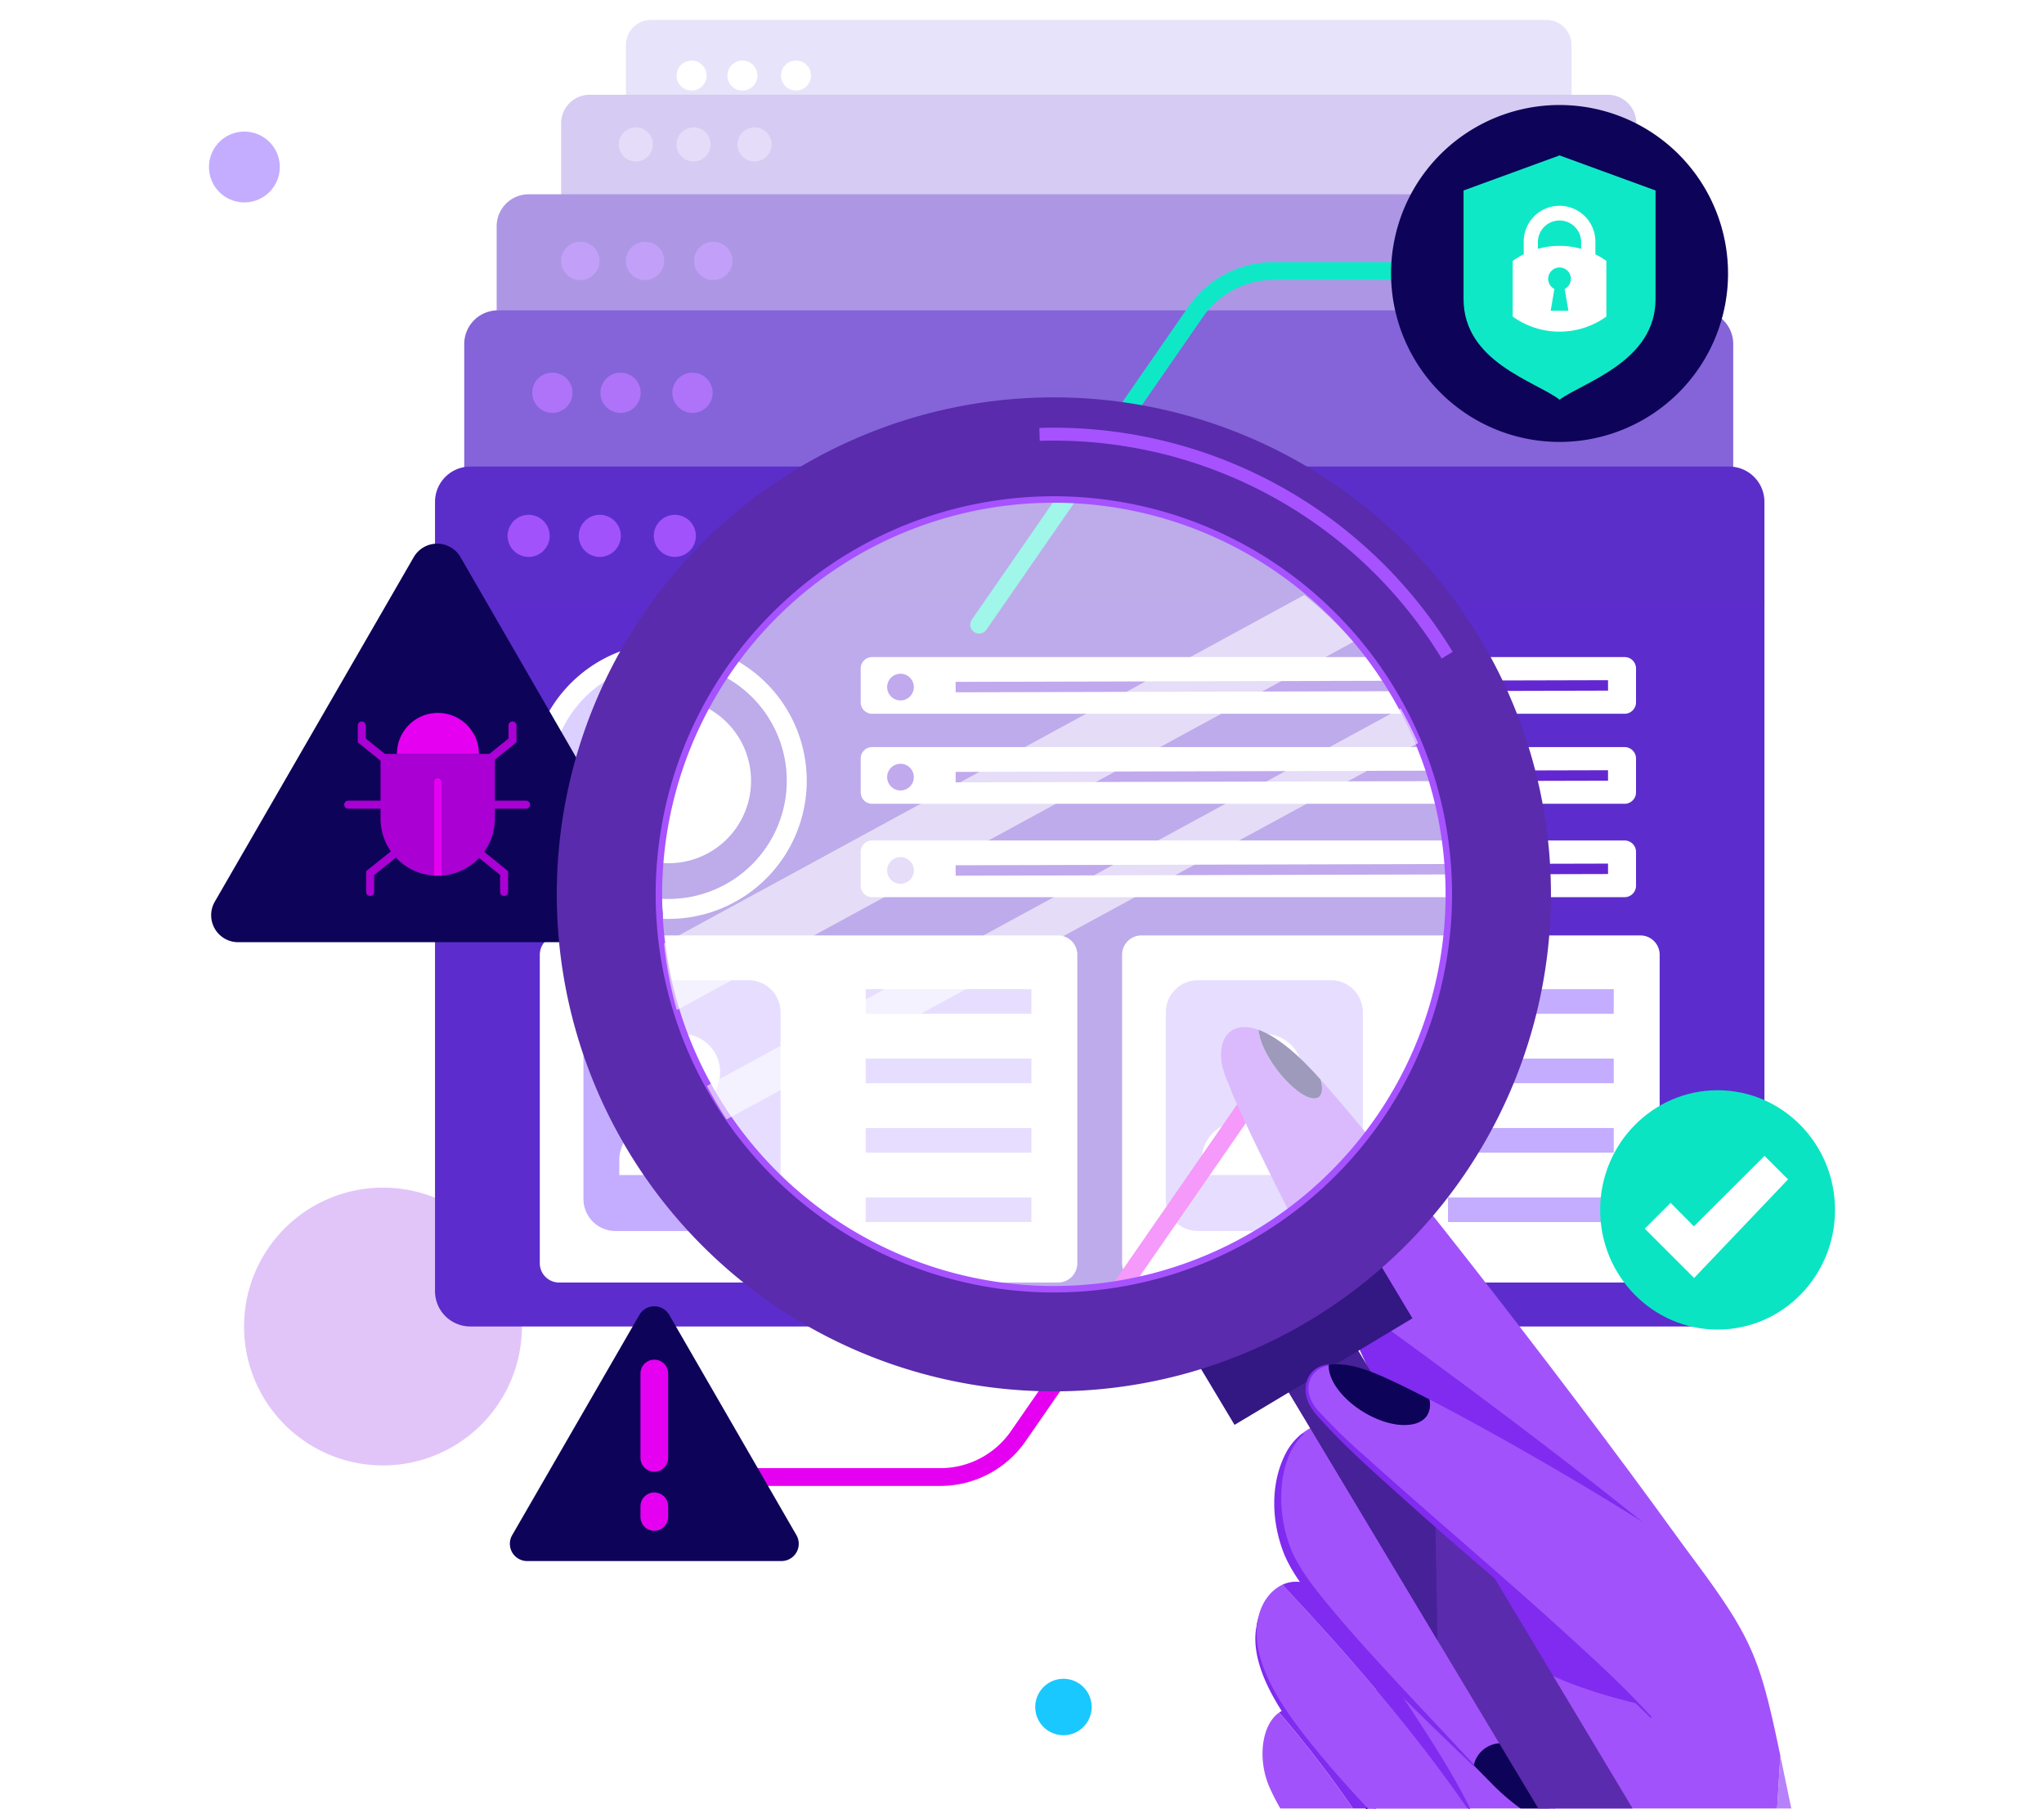<svg xmlns="http://www.w3.org/2000/svg" xmlns:xlink="http://www.w3.org/1999/xlink" width="619" height="548" viewBox="0 0 619 548">
  <defs>
    <clipPath id="clip-path">
      <rect id="Rectangle_10391" data-name="Rectangle 10391" width="492.426" height="541.953" fill="none"/>
    </clipPath>
    <clipPath id="clip-path-3">
      <rect id="Rectangle_10382" data-name="Rectangle 10382" width="234.799" height="17.17" transform="translate(197.363 192.977)" fill="none"/>
    </clipPath>
    <clipPath id="clip-path-4">
      <rect id="Rectangle_10383" data-name="Rectangle 10383" width="234.799" height="17.17" transform="translate(197.363 220.247)" fill="none"/>
    </clipPath>
    <clipPath id="clip-path-5">
      <rect id="Rectangle_10384" data-name="Rectangle 10384" width="234.799" height="17.17" transform="translate(197.363 248.527)" fill="none"/>
    </clipPath>
    <clipPath id="clip-path-6">
      <rect id="Rectangle_10385" data-name="Rectangle 10385" width="43.373" height="36.985" transform="translate(434.828 344.072)" fill="none"/>
    </clipPath>
    <clipPath id="clip-path-7">
      <rect id="Rectangle_10387" data-name="Rectangle 10387" width="239.251" height="239.251" transform="translate(136.237 145.225)" fill="none"/>
    </clipPath>
    <clipPath id="clip-path-8">
      <rect id="Rectangle_10388" data-name="Rectangle 10388" width="215.365" height="124.488" transform="translate(150.796 208.529)" fill="none"/>
    </clipPath>
    <clipPath id="clip-path-9">
      <rect id="Rectangle_10389" data-name="Rectangle 10389" width="208.762" height="125.712" transform="translate(137.803 174.185)" fill="none"/>
    </clipPath>
  </defs>
  <g id="Group_18123" data-name="Group 18123" transform="translate(-1194 -2936)">
    <rect id="Rectangle_6621" data-name="Rectangle 6621" width="619" height="548" transform="translate(1194 2936)" fill="#fff"/>
    <g id="Group_17850" data-name="Group 17850" transform="translate(1257.287 2942.047)">
      <g id="Group_17849" data-name="Group 17849" clip-path="url(#clip-path)">
        <g id="Group_17848" data-name="Group 17848">
          <g id="Group_17847" data-name="Group 17847" clip-path="url(#clip-path)">
            <path id="Path_28479" data-name="Path 28479" d="M405.037,0H133.866a7.6,7.6,0,0,0-7.6,7.6V178.612a7.6,7.6,0,0,0,7.6,7.6H405.037a7.6,7.6,0,0,0,7.6-7.6V7.6a7.6,7.6,0,0,0-7.6-7.6" fill="#e7e3fa"/>
            <path id="Path_28480" data-name="Path 28480" d="M141.612,16.838a4.549,4.549,0,1,0,4.549-4.549,4.549,4.549,0,0,0-4.549,4.549" fill="#fff"/>
            <path id="Path_28481" data-name="Path 28481" d="M156.995,16.838a4.549,4.549,0,1,0,4.549-4.549,4.549,4.549,0,0,0-4.549,4.549" fill="#fff"/>
            <path id="Path_28482" data-name="Path 28482" d="M173.231,16.838a4.549,4.549,0,1,0,4.549-4.549,4.549,4.549,0,0,0-4.549,4.549" fill="#fff"/>
            <path id="Path_28483" data-name="Path 28483" d="M267.313,511a8.544,8.544,0,1,1-8.544-8.544A8.544,8.544,0,0,1,267.313,511" fill="#19c8ff"/>
            <path id="Path_28484" data-name="Path 28484" d="M94.769,395.754a42.074,42.074,0,1,1-42.075-42.075,42.075,42.075,0,0,1,42.075,42.075" fill="#e1c5f9"/>
            <path id="Path_28485" data-name="Path 28485" d="M21.443,44.537A10.722,10.722,0,1,1,10.721,33.815,10.722,10.722,0,0,1,21.443,44.537" fill="#c4adff"/>
            <path id="Path_28486" data-name="Path 28486" d="M423.616,22.659H115.286a8.641,8.641,0,0,0-8.643,8.643V225.747a8.642,8.642,0,0,0,8.643,8.643h308.33a8.642,8.642,0,0,0,8.643-8.643V31.3a8.641,8.641,0,0,0-8.643-8.643" fill="#d6cbf2"/>
            <path id="Path_28487" data-name="Path 28487" d="M124.094,37.707a5.172,5.172,0,1,0,5.172-5.172,5.173,5.173,0,0,0-5.172,5.172" fill="#e4dcf9"/>
            <path id="Path_28488" data-name="Path 28488" d="M141.585,37.707a5.172,5.172,0,1,0,5.172-5.172,5.173,5.173,0,0,0-5.172,5.172" fill="#e4dcf9"/>
            <path id="Path_28489" data-name="Path 28489" d="M160.046,37.707a5.172,5.172,0,1,0,5.172-5.172,5.173,5.173,0,0,0-5.172,5.172" fill="#e4dcf9"/>
            <path id="Path_28490" data-name="Path 28490" d="M442.1,52.8H96.8a9.677,9.677,0,0,0-9.68,9.679V280.244a9.677,9.677,0,0,0,9.68,9.679H442.1a9.677,9.677,0,0,0,9.679-9.679V62.483A9.677,9.677,0,0,0,442.1,52.8" fill="#ad97e5"/>
            <path id="Path_28491" data-name="Path 28491" d="M106.664,72.98a5.792,5.792,0,1,0,5.792-5.792,5.792,5.792,0,0,0-5.792,5.792" fill="#c2a0f9"/>
            <path id="Path_28492" data-name="Path 28492" d="M126.253,72.98a5.792,5.792,0,1,0,5.792-5.792,5.792,5.792,0,0,0-5.792,5.792" fill="#c2a0f9"/>
            <path id="Path_28493" data-name="Path 28493" d="M146.927,72.98a5.792,5.792,0,1,0,5.792-5.792,5.792,5.792,0,0,0-5.792,5.792" fill="#c2a0f9"/>
            <path id="Path_28494" data-name="Path 28494" d="M451.4,87.958H87.5a10.2,10.2,0,0,0-10.2,10.2V327.651a10.2,10.2,0,0,0,10.2,10.2H451.4a10.2,10.2,0,0,0,10.2-10.2V98.16a10.2,10.2,0,0,0-10.2-10.2" fill="#8464d8"/>
            <path id="Path_28495" data-name="Path 28495" d="M97.894,112.926a6.1,6.1,0,1,0,6.1-6.1,6.1,6.1,0,0,0-6.1,6.1" fill="#ae73f9"/>
            <path id="Path_28496" data-name="Path 28496" d="M118.539,112.926a6.1,6.1,0,1,0,6.1-6.1,6.1,6.1,0,0,0-6.1,6.1" fill="#ae73f9"/>
            <path id="Path_28497" data-name="Path 28497" d="M140.326,112.926a6.1,6.1,0,1,0,6.1-6.1,6.1,6.1,0,0,0-6.1,6.1" fill="#ae73f9"/>
            <path id="Path_28498" data-name="Path 28498" d="M471.049,145.961v31.292H68.452V145.961a10.684,10.684,0,0,1,10.687-10.686H460.363a10.684,10.684,0,0,1,10.686,10.686" fill="#5b2eca"/>
            <path id="Path_28499" data-name="Path 28499" d="M471.049,175.927V385.049a10.685,10.685,0,0,1-10.686,10.687H79.139a10.685,10.685,0,0,1-10.687-10.687V175.927Z" fill="#5c2dcc"/>
            <path id="Path_28500" data-name="Path 28500" d="M90.435,156.264a6.37,6.37,0,1,0,6.37-6.37,6.37,6.37,0,0,0-6.37,6.37" fill="#a252fb"/>
            <path id="Path_28501" data-name="Path 28501" d="M111.977,156.264a6.37,6.37,0,1,0,6.37-6.37,6.37,6.37,0,0,0-6.37,6.37" fill="#a252fb"/>
            <path id="Path_28502" data-name="Path 28502" d="M134.712,156.264a6.369,6.369,0,1,0,6.37-6.37,6.37,6.37,0,0,0-6.37,6.37" fill="#a252fb"/>
            <path id="Path_28503" data-name="Path 28503" d="M181.023,230.449a41.837,41.837,0,1,1-41.838-41.838,41.838,41.838,0,0,1,41.838,41.838" fill="#fff"/>
            <path id="Path_28504" data-name="Path 28504" d="M257.124,382.422H106.029a5.844,5.844,0,0,1-5.844-5.845V283.135a5.843,5.843,0,0,1,5.844-5.844H257.124a5.844,5.844,0,0,1,5.845,5.844v93.442a5.845,5.845,0,0,1-5.845,5.845" fill="#fff"/>
            <rect id="Rectangle_10374" data-name="Rectangle 10374" width="50.192" height="7.461" transform="translate(198.872 293.569)" fill="#c4adff"/>
            <rect id="Rectangle_10375" data-name="Rectangle 10375" width="50.192" height="7.461" transform="translate(198.872 314.596)" fill="#c4adff"/>
            <rect id="Rectangle_10376" data-name="Rectangle 10376" width="50.192" height="7.461" transform="translate(198.872 335.622)" fill="#c4adff"/>
            <rect id="Rectangle_10377" data-name="Rectangle 10377" width="50.192" height="7.461" transform="translate(198.872 356.648)" fill="#c4adff"/>
            <path id="Path_28505" data-name="Path 28505" d="M163.4,366.822h-40.3a9.7,9.7,0,0,1-9.695-9.695V300.551a9.7,9.7,0,0,1,9.695-9.7h40.3a9.7,9.7,0,0,1,9.7,9.7v56.576a9.7,9.7,0,0,1-9.7,9.695" fill="#c4adff"/>
            <path id="Path_28506" data-name="Path 28506" d="M154.785,318.665a11.531,11.531,0,1,1-11.531-11.531,11.531,11.531,0,0,1,11.531,11.531" fill="#fff"/>
            <path id="Path_28507" data-name="Path 28507" d="M162.246,349.866H124.263v-4.4a11.881,11.881,0,0,1,11.881-11.881h14.221a11.881,11.881,0,0,1,11.881,11.881Z" fill="#fff"/>
            <path id="Path_28508" data-name="Path 28508" d="M433.473,382.422h-151.1a5.844,5.844,0,0,1-5.844-5.845V283.135a5.843,5.843,0,0,1,5.844-5.844h151.1a5.844,5.844,0,0,1,5.845,5.844v93.442a5.845,5.845,0,0,1-5.845,5.845" fill="#fff"/>
            <rect id="Rectangle_10378" data-name="Rectangle 10378" width="50.192" height="7.461" transform="translate(375.221 293.569)" fill="#c4adff"/>
            <rect id="Rectangle_10379" data-name="Rectangle 10379" width="50.192" height="7.461" transform="translate(375.221 314.596)" fill="#c4adff"/>
            <rect id="Rectangle_10380" data-name="Rectangle 10380" width="50.192" height="7.461" transform="translate(375.221 335.622)" fill="#c4adff"/>
            <rect id="Rectangle_10381" data-name="Rectangle 10381" width="50.192" height="7.461" transform="translate(375.221 356.648)" fill="#c4adff"/>
            <path id="Path_28509" data-name="Path 28509" d="M339.752,366.822h-40.3a9.7,9.7,0,0,1-9.695-9.695V300.551a9.7,9.7,0,0,1,9.695-9.7h40.3a9.7,9.7,0,0,1,9.695,9.7v56.576a9.7,9.7,0,0,1-9.695,9.695" fill="#c4adff"/>
            <path id="Path_28510" data-name="Path 28510" d="M331.134,318.665A11.531,11.531,0,1,1,319.6,307.134a11.531,11.531,0,0,1,11.531,11.531" fill="#fff"/>
            <path id="Path_28511" data-name="Path 28511" d="M338.6,349.866H300.612v-4.4a11.881,11.881,0,0,1,11.881-11.881h14.221A11.881,11.881,0,0,1,338.6,345.469Z" fill="#fff"/>
            <g id="Group_17828" data-name="Group 17828" style="isolation: isolate">
              <g id="Group_17827" data-name="Group 17827">
                <g id="Group_17826" data-name="Group 17826" clip-path="url(#clip-path-3)">
                  <path id="Path_28512" data-name="Path 28512" d="M428.7,210.147H200.823a3.46,3.46,0,0,1-3.46-3.461V196.438a3.461,3.461,0,0,1,3.46-3.461H428.7a3.462,3.462,0,0,1,3.461,3.461v10.248a3.461,3.461,0,0,1-3.461,3.461" fill="#fff"/>
                </g>
              </g>
            </g>
            <g id="Group_17831" data-name="Group 17831" style="isolation: isolate">
              <g id="Group_17830" data-name="Group 17830">
                <g id="Group_17829" data-name="Group 17829" clip-path="url(#clip-path-4)">
                  <path id="Path_28513" data-name="Path 28513" d="M428.7,237.417H200.823a3.46,3.46,0,0,1-3.46-3.461V223.708a3.461,3.461,0,0,1,3.46-3.461H428.7a3.462,3.462,0,0,1,3.461,3.461v10.248a3.461,3.461,0,0,1-3.461,3.461" fill="#fff"/>
                </g>
              </g>
            </g>
            <g id="Group_17834" data-name="Group 17834" style="isolation: isolate">
              <g id="Group_17833" data-name="Group 17833">
                <g id="Group_17832" data-name="Group 17832" clip-path="url(#clip-path-5)">
                  <path id="Path_28514" data-name="Path 28514" d="M428.7,265.7H200.823a3.46,3.46,0,0,1-3.46-3.461V251.988a3.461,3.461,0,0,1,3.46-3.461H428.7a3.462,3.462,0,0,1,3.461,3.461v10.248A3.461,3.461,0,0,1,428.7,265.7" fill="#fff"/>
                </g>
              </g>
            </g>
            <path id="Path_28515" data-name="Path 28515" d="M213.459,202.067a4.04,4.04,0,1,1-4.04-4.04,4.04,4.04,0,0,1,4.04,4.04" fill="#6327d1"/>
            <line id="Line_1543" data-name="Line 1543" y1="0.505" x2="197.566" transform="translate(226.12 201.562)" fill="none" stroke="#6327d1" stroke-miterlimit="10" stroke-width="3.158"/>
            <path id="Path_28516" data-name="Path 28516" d="M213.459,229.337a4.04,4.04,0,1,1-4.04-4.04,4.04,4.04,0,0,1,4.04,4.04" fill="#6327d1"/>
            <line id="Line_1544" data-name="Line 1544" y1="0.505" x2="197.566" transform="translate(226.12 228.832)" fill="none" stroke="#6327d1" stroke-miterlimit="10" stroke-width="3.158"/>
            <path id="Path_28517" data-name="Path 28517" d="M213.459,257.617a4.04,4.04,0,1,1-4.04-4.04,4.04,4.04,0,0,1,4.04,4.04" fill="#6327d1"/>
            <line id="Line_1545" data-name="Line 1545" y1="0.505" x2="197.566" transform="translate(226.12 257.112)" fill="none" stroke="#6327d1" stroke-miterlimit="10" stroke-width="3.158"/>
            <path id="Path_28518" data-name="Path 28518" d="M139.185,266.233a35.783,35.783,0,1,1,35.783-35.783,35.823,35.823,0,0,1-35.783,35.783m0-60.764a24.98,24.98,0,1,0,24.981,24.981,25.009,25.009,0,0,0-24.981-24.981" fill="#dbd0ff"/>
            <path id="Path_28519" data-name="Path 28519" d="M139.185,266.232a35.545,35.545,0,0,1-25.3-10.481,5.4,5.4,0,0,1,7.638-7.638,24.983,24.983,0,1,0,22.7-42.137,5.4,5.4,0,1,1,2.166-10.583,35.786,35.786,0,0,1-7.206,70.839" fill="#5b2eca"/>
            <path id="Path_28520" data-name="Path 28520" d="M233.228,183.168l65.749-95A28.716,28.716,0,0,1,322.42,76.036H436.1" fill="none" stroke="#0fe8c7" stroke-linecap="round" stroke-miterlimit="10" stroke-width="5.387"/>
            <path id="Path_28521" data-name="Path 28521" d="M460.029,76.786A51.025,51.025,0,1,1,409,25.761a51.025,51.025,0,0,1,51.025,51.025" fill="#0d0358"/>
            <path id="Path_28522" data-name="Path 28522" d="M409,41.025,379.931,51.648V84.511c0,19.132,21.8,24.909,29.073,30.5,7.455-5.4,29.073-11.554,29.073-30.5V51.648Z" fill="#0fe8c7"/>
            <path id="Path_28523" data-name="Path 28523" d="M419.852,70.979V67.132a10.848,10.848,0,1,0-21.7,0v3.847a24.3,24.3,0,0,0-3.33,2.013v16.85a24.272,24.272,0,0,0,28.355,0V72.992a24.226,24.226,0,0,0-3.329-2.013m-17.4-3.847a6.552,6.552,0,0,1,13.1,0v2.186a24.377,24.377,0,0,0-13.1,0Zm9.237,20.944h-5.37l1.128-6.6a3.437,3.437,0,1,1,3.114,0Z" fill="#fff"/>
            <path id="Path_28524" data-name="Path 28524" d="M492.426,360.431c0,20.019-15.922,36.247-35.563,36.247S421.3,380.45,421.3,360.431s15.922-36.247,35.563-36.247,35.563,16.228,35.563,36.247" fill="#0be4c3"/>
            <g id="Group_17837" data-name="Group 17837" style="isolation: isolate">
              <g id="Group_17836" data-name="Group 17836">
                <g id="Group_17835" data-name="Group 17835" clip-path="url(#clip-path-6)">
                  <path id="Path_28525" data-name="Path 28525" d="M478.2,351.185l-28.45,29.873-14.225-14.225-.7-.726,7.809-7.809,7.056,7.112,21.394-21.338Z" fill="#fff"/>
                </g>
              </g>
            </g>
            <line id="Line_1546" data-name="Line 1546" x1="80.973" transform="translate(57.62 230.574)" fill="none" stroke="#e600f2" stroke-linecap="round" stroke-miterlimit="10" stroke-width="5.387"/>
            <path id="Path_28526" data-name="Path 28526" d="M62.009,162.716,1.758,267.074a8.179,8.179,0,0,0,7.083,12.268h120.5a8.178,8.178,0,0,0,7.083-12.268L76.176,162.716a8.18,8.18,0,0,0-14.167,0" fill="#0d0358"/>
            <path id="Path_28527" data-name="Path 28527" d="M86.579,222.3v19.61a17.309,17.309,0,0,1-16.1,17.267V230.688a1.211,1.211,0,1,0-2.421,0v28.486a17.309,17.309,0,0,1-16.1-17.267V222.3Z" fill="#aa00d3"/>
            <path id="Path_28528" data-name="Path 28528" d="M81.736,222.3H56.924a12.406,12.406,0,0,1,24.812,0" fill="#e600f2"/>
            <path id="Path_28529" data-name="Path 28529" d="M52.685,224.6a1.208,1.208,0,0,1-.759-.268L45.06,218.8v-5.1a1.21,1.21,0,1,1,2.421,0v3.936l5.964,4.8a1.21,1.21,0,0,1-.76,2.153" fill="#aa00d3"/>
            <path id="Path_28530" data-name="Path 28530" d="M48.812,265.329a1.21,1.21,0,0,1-1.21-1.21V257.81l8.746-6.984a1.211,1.211,0,1,1,1.511,1.892l-7.837,6.257v5.144a1.21,1.21,0,0,1-1.21,1.21" fill="#aa00d3"/>
            <path id="Path_28531" data-name="Path 28531" d="M51.959,238.894H42.164a1.21,1.21,0,0,1,0-2.421h9.795a1.21,1.21,0,0,1,0,2.421" fill="#aa00d3"/>
            <path id="Path_28532" data-name="Path 28532" d="M85.5,224.6a1.21,1.21,0,0,1-.76-2.153l5.964-4.8V213.7a1.21,1.21,0,1,1,2.421,0v5.1l-6.866,5.531a1.208,1.208,0,0,1-.759.268" fill="#aa00d3"/>
            <path id="Path_28533" data-name="Path 28533" d="M89.373,265.329a1.21,1.21,0,0,1-1.21-1.21V258.97l-7.732-6.257a1.211,1.211,0,1,1,1.523-1.882l8.629,6.984v6.3a1.21,1.21,0,0,1-1.21,1.21" fill="#aa00d3"/>
            <path id="Path_28534" data-name="Path 28534" d="M96.02,238.894H86.225a1.21,1.21,0,0,1,0-2.421H96.02a1.21,1.21,0,0,1,0,2.421" fill="#aa00d3"/>
            <path id="Path_28535" data-name="Path 28535" d="M70.48,230.688v28.486c-.4.028-.8.042-1.21.042s-.811-.014-1.211-.042V230.688a1.211,1.211,0,0,1,2.421,0" fill="#e600f2"/>
            <path id="Path_28536" data-name="Path 28536" d="M319.927,320.824,244.913,429.209a28.714,28.714,0,0,1-23.443,12.133H154.907" fill="none" stroke="#e600f2" stroke-linecap="round" stroke-miterlimit="10" stroke-width="5.387"/>
            <path id="Path_28537" data-name="Path 28537" d="M130.335,392.239,91.822,458.945a5.228,5.228,0,0,0,4.528,7.842h77.025a5.228,5.228,0,0,0,4.528-7.842L139.39,392.239a5.228,5.228,0,0,0-9.055,0" fill="#0d0358"/>
            <line id="Line_1547" data-name="Line 1547" y1="25.548" transform="translate(134.863 409.981)" fill="none" stroke="#e600f2" stroke-linecap="round" stroke-miterlimit="10" stroke-width="8.382"/>
            <line id="Line_1548" data-name="Line 1548" y2="3.223" transform="translate(134.863 450.207)" fill="none" stroke="#e600f2" stroke-linecap="round" stroke-miterlimit="10" stroke-width="8.382"/>
            <path id="Path_28538" data-name="Path 28538" d="M475.871,525.749q-.461,7.9-.973,15.971H350.762v-.176q.025-2.244.074-4.4c0-.049,0-.1,0-.151a225.207,225.207,0,0,1,2.62-31.226c.4-2.42.838-4.713,1.32-6.9,2.106-9.532,4.971-16.866,8.47-22.723a50.224,50.224,0,0,1,13.416-14.8q2.183-1.636,4.452-3.045c23.982-15,53.761-11.524,61.79-.941,24.289,32.028,26.177,35.87,32.963,68.388" fill="#a252fb"/>
            <path id="Path_28539" data-name="Path 28539" d="M479.182,541.72H474.9q.514-8.062.973-15.971c.977,4.672,2.052,9.942,3.311,15.971" fill="#b781fc"/>
            <path id="Path_28540" data-name="Path 28540" d="M450.288,467.426s-56.166,21.047-63.666,6.9c-19.815-37.373-75.927-141.553-79.665-157.083-1.922-7.989,1.954-14.585,10.907-11.356.128,2.934,2.093,7.455,5.4,11.888,4.772,6.4,10.521,10.184,12.841,8.455,1.113-.829,1.237-2.777.536-5.285,22.228,24.776,82.709,102.745,113.649,146.481" fill="#a252fb"/>
            <path id="Path_28541" data-name="Path 28541" d="M336.1,326.231c-2.32,1.729-8.069-2.056-12.841-8.456-3.3-4.432-5.27-8.954-5.4-11.887,4.318,1.555,9.815,5.4,16.412,12.468.729.781,1.521,1.647,2.363,2.589.7,2.508.577,4.457-.536,5.286" fill="#0d0358"/>
            <path id="Path_28542" data-name="Path 28542" d="M449.516,467.578c.6,6.132-9.556,38.474-11.415,43.762-10.318-2.642-42.292-8.9-52.339-26.982-10.6-19.086-29.4-66.949-46.674-100.874,36.422,26.013,78.744,57.556,110.428,84.094" fill="#802bef"/>
            <path id="Path_28543" data-name="Path 28543" d="M350.84,536.991c.789,1.537,1.586,3.115,2.379,4.73h-2.457c0,.077,0,.155,0,.232-.073-.077-.147-.155-.225-.232h-4.108a347.8,347.8,0,0,0-22.339-29.048c.159-.11.319-.212.486-.311a6.064,6.064,0,0,1,.9-.437s0-.008.008,0c4.529-1.774,10.885,2,17.168,11a130.591,130.591,0,0,1,8.188,14.066" fill="#802bef"/>
            <path id="Path_28544" data-name="Path 28544" d="M346.425,541.72H324.437a66.683,66.683,0,0,1-3.409-6.733c-3.5-8.293-2.261-18.611,3.058-22.314a347.8,347.8,0,0,1,22.339,29.047" fill="#a252fb"/>
            <path id="Path_28545" data-name="Path 28545" d="M342.645,522.71a76.073,76.073,0,0,1,10.68,18.923.2.2,0,0,1-.351.173c-3.847-6.149-6.884-12.682-10.65-18.872a.2.2,0,0,1,.321-.224" fill="#802bef"/>
            <path id="Path_28546" data-name="Path 28546" d="M381.081,541.72H350.93c-.057-.061-.11-.119-.168-.176C340.6,530.728,331.3,520.116,325.6,512.109c-.04-.062-.081-.123-.126-.184a55.869,55.869,0,0,1-4.157-6.647,39.531,39.531,0,0,1-3.2-8.56.42.42,0,0,0-.013-.045,29.923,29.923,0,0,1-.78-10.235s0,0,0-.009c.547-4.9,2.579-9.058,6.193-11.576a10.06,10.06,0,0,1,1.561-.9c10.162,10.812,19.666,21.436,28.385,31.81,10.4,12.37,19.679,24.388,27.621,35.956" fill="#a252fb"/>
            <path id="Path_28547" data-name="Path 28547" d="M381.719,541.72h-.638c-7.942-11.568-17.225-23.586-27.62-35.956-8.72-10.374-18.223-21-28.385-31.81,6.192-2.87,14.875.866,22.85,14.1,1.725,2.866,4.1,6.565,6.855,10.816,7.848,12.092,18.828,28.614,26.938,42.852" fill="#802bef"/>
            <path id="Path_28548" data-name="Path 28548" d="M350.393,541.857c-12.495-12.2-36.761-36.976-33.158-55.335a10.5,10.5,0,0,1,.85-2.962,17.1,17.1,0,0,0-.646,2.89.1.1,0,0,0-.033-.1c-1.558,15.058,13.079,31.843,22.245,42.859,3.6,4.183,7.319,8.264,11.023,12.371.16.164-.1.455-.281.273" fill="#802bef"/>
            <path id="Path_28549" data-name="Path 28549" d="M348.093,487.951c8.837,13.175,17.852,26.224,26.105,39.777,2.711,4.545,5.332,9.15,7.69,13.895.109.2-.213.405-.34.194-8-12.4-17.756-27.671-25.591-40.074-2.829-4.466-5.514-9.038-8.2-13.59-.123-.2.2-.428.335-.2" fill="#802bef"/>
            <path id="Path_28550" data-name="Path 28550" d="M407.39,541.72h-1.459a8.8,8.8,0,0,0-.65-1.9l-6.234-13.011a8.532,8.532,0,0,0-16.032,1.864c-22.262-22.495-49.56-50.152-55.507-62.755-6.393-13.551-5.1-30.662,3.217-37.505,8.29-6.822,23.566-6.63,33.11,9.6.033.054.062.107.094.16,9.541,16.4,32.175,65.183,41.209,87.649,2.117,5.257,3.5,12.112,2.252,15.9" fill="#a252fb"/>
            <path id="Path_28551" data-name="Path 28551" d="M407.7,541.72h-.6a13.081,13.081,0,0,0,.29-4.713c-.65-7.17-4.206-13.682-6.977-20.214-7.657-17.087-16.212-35.6-24.134-52.49-4.088-8.715-8.151-17.447-12.517-26.031a.191.191,0,0,1,.074-.258l.008,0a.193.193,0,0,1,.253.066c5.167,8.163,9.586,16.764,13.964,25.364,7.558,15.1,14.589,30.445,21.215,45.971,1.627,3.928,3.978,9.479,5.465,13.4a41.486,41.486,0,0,1,3.52,14.14,13.778,13.778,0,0,1-.56,4.766" fill="#802bef"/>
            <path id="Path_28552" data-name="Path 28552" d="M405.93,541.72h-8.76a68,68,0,0,1-9.222-8.057c-1.606-1.627-3.258-3.3-4.934-4.991a8.532,8.532,0,0,1,16.032-1.864l6.234,13.011a8.8,8.8,0,0,1,.65,1.9" fill="#0d0358"/>
            <path id="Path_28553" data-name="Path 28553" d="M382.875,528.811c-15.015-14.3-29.875-28.753-43.522-44.41-4.984-6.025-10.369-12.009-13.575-19.29-3.992-9.736-4.577-21.432.3-30.947a17.81,17.81,0,0,1,5.061-6.034.2.2,0,0,1,.274.043.2.2,0,0,1-.025.26c-3.739,3.56-5.495,8.578-6.271,13.521a41.752,41.752,0,0,0,2.957,22.177c3.174,6.93,8.307,12.789,13.149,18.677,11.6,13.759,29.545,32.344,41.931,45.728.169.165-.1.454-.278.275" fill="#802bef"/>
            <path id="Path_28554" data-name="Path 28554" d="M431.123,541.72H402.562L363.25,476.145l-40.472-67.509,21.011-12.6L381.118,458.3Z" fill="#5a2bac"/>
            <path id="Path_28555" data-name="Path 28555" d="M372.011,490.761l-49.234-82.125,21.012-12.6,27.387,45.679Z" fill="#472197"/>
            <rect id="Rectangle_10386" data-name="Rectangle 10386" width="62.789" height="26.88" transform="matrix(0.858, -0.514, 0.514, 0.858, 296.763, 402.477)" fill="#331782"/>
            <path id="Path_28556" data-name="Path 28556" d="M231.231,116.343A150.536,150.536,0,1,0,404.37,240.219,150.536,150.536,0,0,0,231.231,116.343m44.2,266.5A119.607,119.607,0,1,1,373.857,245.28a119.605,119.605,0,0,1-98.424,137.565" fill="#5a2bac"/>
            <g id="Group_17840" data-name="Group 17840" opacity="0.6">
              <g id="Group_17839" data-name="Group 17839">
                <g id="Group_17838" data-name="Group 17838" clip-path="url(#clip-path-7)">
                  <path id="Path_28557" data-name="Path 28557" d="M373.857,245.28a119.607,119.607,0,1,1-137.565-98.424A119.605,119.605,0,0,1,373.857,245.28" fill="#fff"/>
                </g>
              </g>
            </g>
            <path id="Path_28558" data-name="Path 28558" d="M251.527,125.524a139.537,139.537,0,0,1,123.451,66.883" fill="none" stroke="#a652ff" stroke-miterlimit="10" stroke-width="3.915"/>
            <path id="Path_28559" data-name="Path 28559" d="M373.857,245.28a119.607,119.607,0,1,1-137.565-98.424A119.605,119.605,0,0,1,373.857,245.28Z" fill="none" stroke="#a652ff" stroke-miterlimit="10" stroke-width="1.958"/>
            <path id="Path_28560" data-name="Path 28560" d="M436.8,514.216c-21.551-23.288-98.6-85.075-103.239-95.315-2.384-5.269-.705-10.5,5.57-11.532-.245,4.376,3.856,10.186,10.454,14.224,8.021,4.909,16.7,5.341,19.38.96a6.265,6.265,0,0,0,.585-4.751c20.946,10.821,52.394,28.933,75.742,44.333a11.648,11.648,0,0,1,5.09,11.509c-2.3,14.891-7.969,46.639-13.582,40.572" fill="#a252fb"/>
            <path id="Path_28561" data-name="Path 28561" d="M368.965,422.553c-2.681,4.381-11.359,3.95-19.38-.959-6.6-4.039-10.7-9.849-10.454-14.225,3.456-.569,8.309.142,14.644,2.826,3.912,1.655,9.35,4.29,15.775,7.607a6.265,6.265,0,0,1-.585,4.751" fill="#0d0358"/>
            <path id="Path_28562" data-name="Path 28562" d="M436.656,514.349c-21.569-21.186-50.364-44.3-72.874-64.609-9.68-8.727-19.545-17.209-28.207-27.012a18.357,18.357,0,0,1-2.509-3.626c-2.444-5.43-.268-11.2,6.034-11.926l.063.386c-5.344.86-7.562,5.782-5.353,10.564a11.9,11.9,0,0,0,1.9,2.9,177.448,177.448,0,0,0,14.765,14.36c18.97,17.093,39.5,34.391,58.444,51.559,9.6,8.752,19.276,17.48,28.022,27.133Z" fill="#802bef"/>
            <g id="Group_17843" data-name="Group 17843" opacity="0.6">
              <g id="Group_17842" data-name="Group 17842">
                <g id="Group_17841" data-name="Group 17841" clip-path="url(#clip-path-8)">
                  <path id="Path_28563" data-name="Path 28563" d="M366.161,219.035,156.738,333.017q-3.227-4.926-5.942-10.141L360.886,208.53q2.9,5.126,5.275,10.505" fill="#fff"/>
                </g>
              </g>
            </g>
            <g id="Group_17846" data-name="Group 17846" opacity="0.6">
              <g id="Group_17845" data-name="Group 17845">
                <g id="Group_17844" data-name="Group 17844" clip-path="url(#clip-path-9)">
                  <path id="Path_28564" data-name="Path 28564" d="M346.565,188.38,141.671,299.9a119.88,119.88,0,0,1-3.868-20.178L331.7,174.185a118.292,118.292,0,0,1,14.861,14.2" fill="#fff"/>
                </g>
              </g>
            </g>
            <line id="Line_1549" data-name="Line 1549" x1="0.229" transform="translate(350.534 541.72)" fill="none" stroke="#000" stroke-miterlimit="10" stroke-width="0.409"/>
          </g>
        </g>
      </g>
    </g>
  </g>
</svg>
